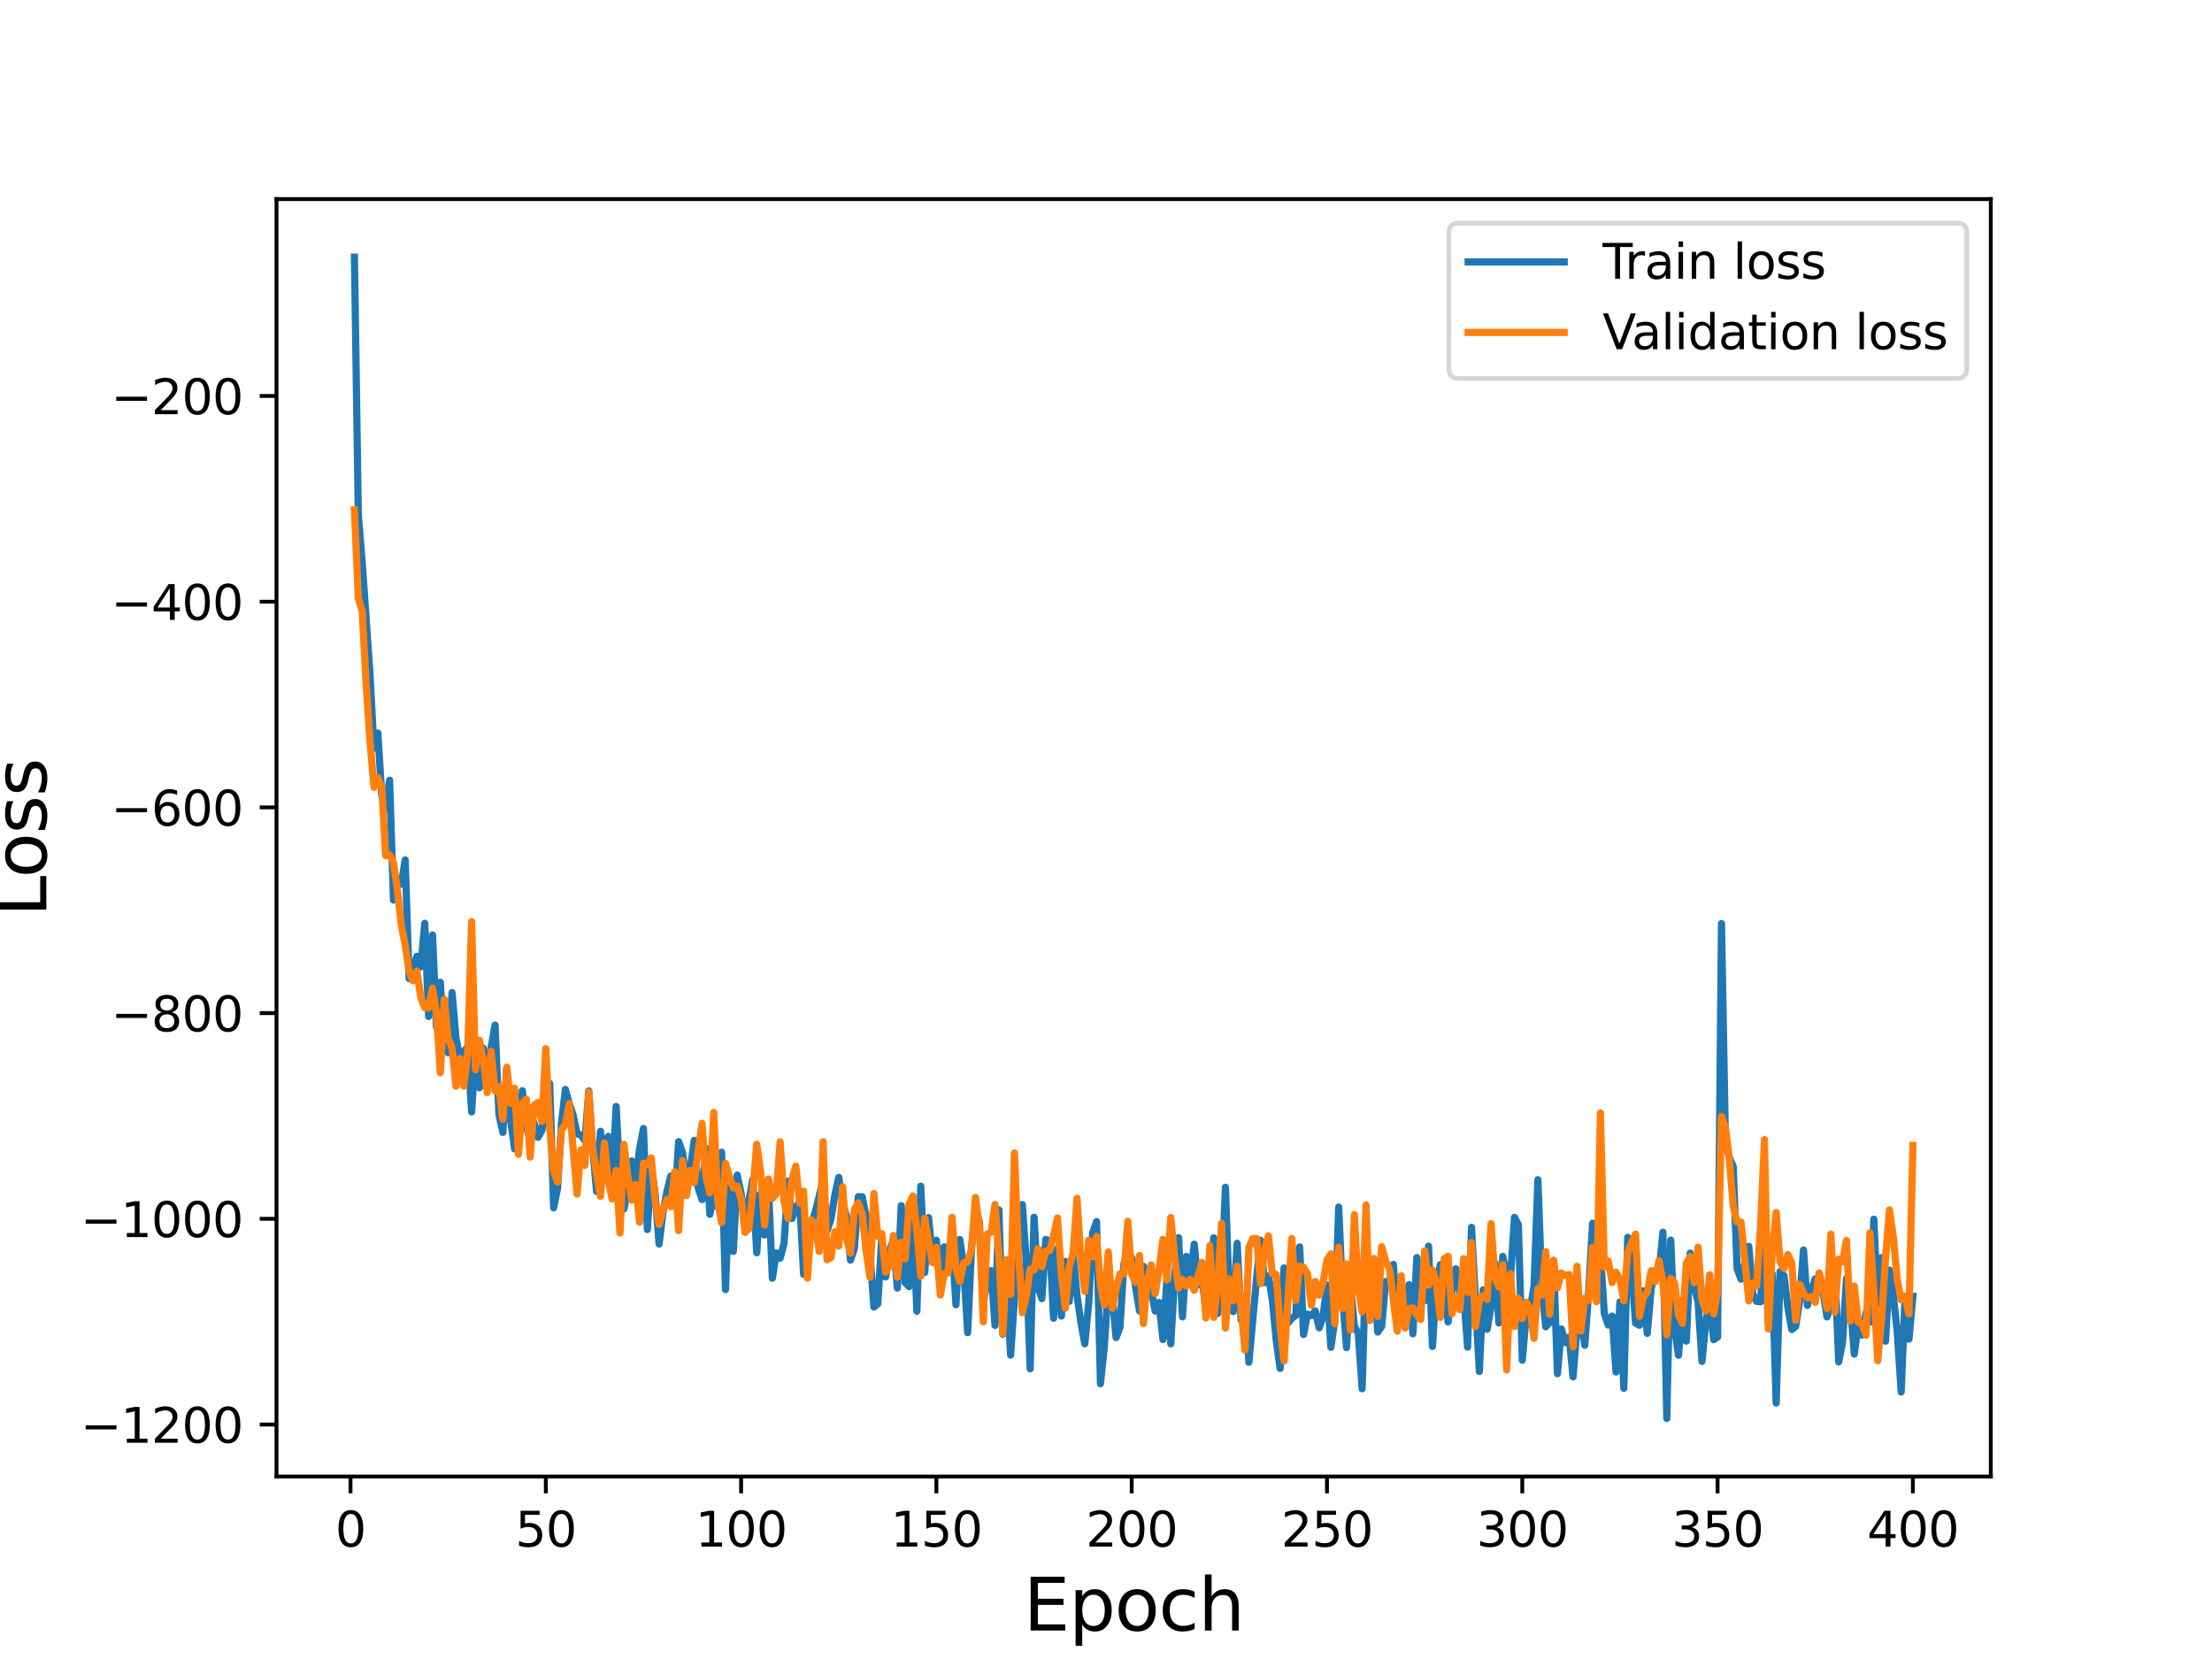 <?xml version="1.0" encoding="utf-8" standalone="no"?>
<!DOCTYPE svg PUBLIC "-//W3C//DTD SVG 1.1//EN"
  "http://www.w3.org/Graphics/SVG/1.1/DTD/svg11.dtd">
<svg height="345.6pt" version="1.1" viewBox="0 0 460.8 345.6" width="460.8pt" xmlns="http://www.w3.org/2000/svg" xmlns:xlink="http://www.w3.org/1999/xlink">
 <defs>
  <style type="text/css">*{stroke-linecap:butt;stroke-linejoin:round;}</style>
 </defs>
 <g id="figure_1">
  <g id="patch_1">
   <path d="M 0 345.6 
L 460.8 345.6 
L 460.8 0 
L 0 0 
z
" style="fill:#ffffff;"/>
  </g>
  <g id="axes_1">
   <g id="patch_2">
    <path d="M 57.6 307.584 
L 414.72 307.584 
L 414.72 41.472 
L 57.6 41.472 
z
" style="fill:#ffffff;"/>
   </g>
   <g id="matplotlib.axis_1">
    <g id="xtick_1">
     <g id="line2d_1">
      <defs>
       <path d="M 0 0 
L 0 3.5 
" id="mb66b0cea34" style="stroke:#000000;stroke-width:0.8;"/>
      </defs>
      <g>
       <use style="stroke:#000000;stroke-width:0.8;" x="73.019" xlink:href="#mb66b0cea34" y="307.584"/>
      </g>
     </g>
     <g id="text_1">
      <!-- 0 -->
      <g transform="translate(69.838 322.182)scale(0.1 -0.1)">
       <defs>
        <path d="M 2034 4250 
Q 1547 4250 1301 3770 
Q 1056 3291 1056 2328 
Q 1056 1369 1301 889 
Q 1547 409 2034 409 
Q 2525 409 2770 889 
Q 3016 1369 3016 2328 
Q 3016 3291 2770 3770 
Q 2525 4250 2034 4250 
z
M 2034 4750 
Q 2819 4750 3233 4129 
Q 3647 3509 3647 2328 
Q 3647 1150 3233 529 
Q 2819 -91 2034 -91 
Q 1250 -91 836 529 
Q 422 1150 422 2328 
Q 422 3509 836 4129 
Q 1250 4750 2034 4750 
z
" id="DejaVuSans-30" transform="scale(0.016)"/>
       </defs>
       <use xlink:href="#DejaVuSans-30"/>
      </g>
     </g>
    </g>
    <g id="xtick_2">
     <g id="line2d_2">
      <g>
       <use style="stroke:#000000;stroke-width:0.8;" x="113.703" xlink:href="#mb66b0cea34" y="307.584"/>
      </g>
     </g>
     <g id="text_2">
      <!-- 50 -->
      <g transform="translate(107.34 322.182)scale(0.1 -0.1)">
       <defs>
        <path d="M 691 4666 
L 3169 4666 
L 3169 4134 
L 1269 4134 
L 1269 2991 
Q 1406 3038 1543 3061 
Q 1681 3084 1819 3084 
Q 2600 3084 3056 2656 
Q 3513 2228 3513 1497 
Q 3513 744 3044 326 
Q 2575 -91 1722 -91 
Q 1428 -91 1123 -41 
Q 819 9 494 109 
L 494 744 
Q 775 591 1075 516 
Q 1375 441 1709 441 
Q 2250 441 2565 725 
Q 2881 1009 2881 1497 
Q 2881 1984 2565 2268 
Q 2250 2553 1709 2553 
Q 1456 2553 1204 2497 
Q 953 2441 691 2322 
L 691 4666 
z
" id="DejaVuSans-35" transform="scale(0.016)"/>
       </defs>
       <use xlink:href="#DejaVuSans-35"/>
       <use x="63.623" xlink:href="#DejaVuSans-30"/>
      </g>
     </g>
    </g>
    <g id="xtick_3">
     <g id="line2d_3">
      <g>
       <use style="stroke:#000000;stroke-width:0.8;" x="154.386" xlink:href="#mb66b0cea34" y="307.584"/>
      </g>
     </g>
     <g id="text_3">
      <!-- 100 -->
      <g transform="translate(144.842 322.182)scale(0.1 -0.1)">
       <defs>
        <path d="M 794 531 
L 1825 531 
L 1825 4091 
L 703 3866 
L 703 4441 
L 1819 4666 
L 2450 4666 
L 2450 531 
L 3481 531 
L 3481 0 
L 794 0 
L 794 531 
z
" id="DejaVuSans-31" transform="scale(0.016)"/>
       </defs>
       <use xlink:href="#DejaVuSans-31"/>
       <use x="63.623" xlink:href="#DejaVuSans-30"/>
       <use x="127.246" xlink:href="#DejaVuSans-30"/>
      </g>
     </g>
    </g>
    <g id="xtick_4">
     <g id="line2d_4">
      <g>
       <use style="stroke:#000000;stroke-width:0.8;" x="195.07" xlink:href="#mb66b0cea34" y="307.584"/>
      </g>
     </g>
     <g id="text_4">
      <!-- 150 -->
      <g transform="translate(185.526 322.182)scale(0.1 -0.1)">
       <use xlink:href="#DejaVuSans-31"/>
       <use x="63.623" xlink:href="#DejaVuSans-35"/>
       <use x="127.246" xlink:href="#DejaVuSans-30"/>
      </g>
     </g>
    </g>
    <g id="xtick_5">
     <g id="line2d_5">
      <g>
       <use style="stroke:#000000;stroke-width:0.8;" x="235.753" xlink:href="#mb66b0cea34" y="307.584"/>
      </g>
     </g>
     <g id="text_5">
      <!-- 200 -->
      <g transform="translate(226.209 322.182)scale(0.1 -0.1)">
       <defs>
        <path d="M 1228 531 
L 3431 531 
L 3431 0 
L 469 0 
L 469 531 
Q 828 903 1448 1529 
Q 2069 2156 2228 2338 
Q 2531 2678 2651 2914 
Q 2772 3150 2772 3378 
Q 2772 3750 2511 3984 
Q 2250 4219 1831 4219 
Q 1534 4219 1204 4116 
Q 875 4013 500 3803 
L 500 4441 
Q 881 4594 1212 4672 
Q 1544 4750 1819 4750 
Q 2544 4750 2975 4387 
Q 3406 4025 3406 3419 
Q 3406 3131 3298 2873 
Q 3191 2616 2906 2266 
Q 2828 2175 2409 1742 
Q 1991 1309 1228 531 
z
" id="DejaVuSans-32" transform="scale(0.016)"/>
       </defs>
       <use xlink:href="#DejaVuSans-32"/>
       <use x="63.623" xlink:href="#DejaVuSans-30"/>
       <use x="127.246" xlink:href="#DejaVuSans-30"/>
      </g>
     </g>
    </g>
    <g id="xtick_6">
     <g id="line2d_6">
      <g>
       <use style="stroke:#000000;stroke-width:0.8;" x="276.437" xlink:href="#mb66b0cea34" y="307.584"/>
      </g>
     </g>
     <g id="text_6">
      <!-- 250 -->
      <g transform="translate(266.893 322.182)scale(0.1 -0.1)">
       <use xlink:href="#DejaVuSans-32"/>
       <use x="63.623" xlink:href="#DejaVuSans-35"/>
       <use x="127.246" xlink:href="#DejaVuSans-30"/>
      </g>
     </g>
    </g>
    <g id="xtick_7">
     <g id="line2d_7">
      <g>
       <use style="stroke:#000000;stroke-width:0.8;" x="317.12" xlink:href="#mb66b0cea34" y="307.584"/>
      </g>
     </g>
     <g id="text_7">
      <!-- 300 -->
      <g transform="translate(307.576 322.182)scale(0.1 -0.1)">
       <defs>
        <path d="M 2597 2516 
Q 3050 2419 3304 2112 
Q 3559 1806 3559 1356 
Q 3559 666 3084 287 
Q 2609 -91 1734 -91 
Q 1441 -91 1130 -33 
Q 819 25 488 141 
L 488 750 
Q 750 597 1062 519 
Q 1375 441 1716 441 
Q 2309 441 2620 675 
Q 2931 909 2931 1356 
Q 2931 1769 2642 2001 
Q 2353 2234 1838 2234 
L 1294 2234 
L 1294 2753 
L 1863 2753 
Q 2328 2753 2575 2939 
Q 2822 3125 2822 3475 
Q 2822 3834 2567 4026 
Q 2313 4219 1838 4219 
Q 1578 4219 1281 4162 
Q 984 4106 628 3988 
L 628 4550 
Q 988 4650 1302 4700 
Q 1616 4750 1894 4750 
Q 2613 4750 3031 4423 
Q 3450 4097 3450 3541 
Q 3450 3153 3228 2886 
Q 3006 2619 2597 2516 
z
" id="DejaVuSans-33" transform="scale(0.016)"/>
       </defs>
       <use xlink:href="#DejaVuSans-33"/>
       <use x="63.623" xlink:href="#DejaVuSans-30"/>
       <use x="127.246" xlink:href="#DejaVuSans-30"/>
      </g>
     </g>
    </g>
    <g id="xtick_8">
     <g id="line2d_8">
      <g>
       <use style="stroke:#000000;stroke-width:0.8;" x="357.804" xlink:href="#mb66b0cea34" y="307.584"/>
      </g>
     </g>
     <g id="text_8">
      <!-- 350 -->
      <g transform="translate(348.26 322.182)scale(0.1 -0.1)">
       <use xlink:href="#DejaVuSans-33"/>
       <use x="63.623" xlink:href="#DejaVuSans-35"/>
       <use x="127.246" xlink:href="#DejaVuSans-30"/>
      </g>
     </g>
    </g>
    <g id="xtick_9">
     <g id="line2d_9">
      <g>
       <use style="stroke:#000000;stroke-width:0.8;" x="398.487" xlink:href="#mb66b0cea34" y="307.584"/>
      </g>
     </g>
     <g id="text_9">
      <!-- 400 -->
      <g transform="translate(388.944 322.182)scale(0.1 -0.1)">
       <defs>
        <path d="M 2419 4116 
L 825 1625 
L 2419 1625 
L 2419 4116 
z
M 2253 4666 
L 3047 4666 
L 3047 1625 
L 3713 1625 
L 3713 1100 
L 3047 1100 
L 3047 0 
L 2419 0 
L 2419 1100 
L 313 1100 
L 313 1709 
L 2253 4666 
z
" id="DejaVuSans-34" transform="scale(0.016)"/>
       </defs>
       <use xlink:href="#DejaVuSans-34"/>
       <use x="63.623" xlink:href="#DejaVuSans-30"/>
       <use x="127.246" xlink:href="#DejaVuSans-30"/>
      </g>
     </g>
    </g>
    <g id="text_10">
     <!-- Epoch -->
     <g transform="translate(213.194 339.66)scale(0.15 -0.15)">
      <defs>
       <path d="M 628 4666 
L 3578 4666 
L 3578 4134 
L 1259 4134 
L 1259 2753 
L 3481 2753 
L 3481 2222 
L 1259 2222 
L 1259 531 
L 3634 531 
L 3634 0 
L 628 0 
L 628 4666 
z
" id="DejaVuSans-45" transform="scale(0.016)"/>
       <path d="M 1159 525 
L 1159 -1331 
L 581 -1331 
L 581 3500 
L 1159 3500 
L 1159 2969 
Q 1341 3281 1617 3432 
Q 1894 3584 2278 3584 
Q 2916 3584 3314 3078 
Q 3713 2572 3713 1747 
Q 3713 922 3314 415 
Q 2916 -91 2278 -91 
Q 1894 -91 1617 61 
Q 1341 213 1159 525 
z
M 3116 1747 
Q 3116 2381 2855 2742 
Q 2594 3103 2138 3103 
Q 1681 3103 1420 2742 
Q 1159 2381 1159 1747 
Q 1159 1113 1420 752 
Q 1681 391 2138 391 
Q 2594 391 2855 752 
Q 3116 1113 3116 1747 
z
" id="DejaVuSans-70" transform="scale(0.016)"/>
       <path d="M 1959 3097 
Q 1497 3097 1228 2736 
Q 959 2375 959 1747 
Q 959 1119 1226 758 
Q 1494 397 1959 397 
Q 2419 397 2687 759 
Q 2956 1122 2956 1747 
Q 2956 2369 2687 2733 
Q 2419 3097 1959 3097 
z
M 1959 3584 
Q 2709 3584 3137 3096 
Q 3566 2609 3566 1747 
Q 3566 888 3137 398 
Q 2709 -91 1959 -91 
Q 1206 -91 779 398 
Q 353 888 353 1747 
Q 353 2609 779 3096 
Q 1206 3584 1959 3584 
z
" id="DejaVuSans-6f" transform="scale(0.016)"/>
       <path d="M 3122 3366 
L 3122 2828 
Q 2878 2963 2633 3030 
Q 2388 3097 2138 3097 
Q 1578 3097 1268 2742 
Q 959 2388 959 1747 
Q 959 1106 1268 751 
Q 1578 397 2138 397 
Q 2388 397 2633 464 
Q 2878 531 3122 666 
L 3122 134 
Q 2881 22 2623 -34 
Q 2366 -91 2075 -91 
Q 1284 -91 818 406 
Q 353 903 353 1747 
Q 353 2603 823 3093 
Q 1294 3584 2113 3584 
Q 2378 3584 2631 3529 
Q 2884 3475 3122 3366 
z
" id="DejaVuSans-63" transform="scale(0.016)"/>
       <path d="M 3513 2113 
L 3513 0 
L 2938 0 
L 2938 2094 
Q 2938 2591 2744 2837 
Q 2550 3084 2163 3084 
Q 1697 3084 1428 2787 
Q 1159 2491 1159 1978 
L 1159 0 
L 581 0 
L 581 4863 
L 1159 4863 
L 1159 2956 
Q 1366 3272 1645 3428 
Q 1925 3584 2291 3584 
Q 2894 3584 3203 3211 
Q 3513 2838 3513 2113 
z
" id="DejaVuSans-68" transform="scale(0.016)"/>
      </defs>
      <use xlink:href="#DejaVuSans-45"/>
      <use x="63.184" xlink:href="#DejaVuSans-70"/>
      <use x="126.66" xlink:href="#DejaVuSans-6f"/>
      <use x="187.842" xlink:href="#DejaVuSans-63"/>
      <use x="242.822" xlink:href="#DejaVuSans-68"/>
     </g>
    </g>
   </g>
   <g id="matplotlib.axis_2">
    <g id="ytick_1">
     <g id="line2d_10">
      <defs>
       <path d="M 0 0 
L -3.5 0 
" id="me202649d96" style="stroke:#000000;stroke-width:0.8;"/>
      </defs>
      <g>
       <use style="stroke:#000000;stroke-width:0.8;" x="57.6" xlink:href="#me202649d96" y="296.756"/>
      </g>
     </g>
     <g id="text_11">
      <!-- −1200 -->
      <g transform="translate(16.77 300.555)scale(0.1 -0.1)">
       <defs>
        <path d="M 678 2272 
L 4684 2272 
L 4684 1741 
L 678 1741 
L 678 2272 
z
" id="DejaVuSans-2212" transform="scale(0.016)"/>
       </defs>
       <use xlink:href="#DejaVuSans-2212"/>
       <use x="83.789" xlink:href="#DejaVuSans-31"/>
       <use x="147.412" xlink:href="#DejaVuSans-32"/>
       <use x="211.035" xlink:href="#DejaVuSans-30"/>
       <use x="274.658" xlink:href="#DejaVuSans-30"/>
      </g>
     </g>
    </g>
    <g id="ytick_2">
     <g id="line2d_11">
      <g>
       <use style="stroke:#000000;stroke-width:0.8;" x="57.6" xlink:href="#me202649d96" y="253.901"/>
      </g>
     </g>
     <g id="text_12">
      <!-- −1000 -->
      <g transform="translate(16.77 257.701)scale(0.1 -0.1)">
       <use xlink:href="#DejaVuSans-2212"/>
       <use x="83.789" xlink:href="#DejaVuSans-31"/>
       <use x="147.412" xlink:href="#DejaVuSans-30"/>
       <use x="211.035" xlink:href="#DejaVuSans-30"/>
       <use x="274.658" xlink:href="#DejaVuSans-30"/>
      </g>
     </g>
    </g>
    <g id="ytick_3">
     <g id="line2d_12">
      <g>
       <use style="stroke:#000000;stroke-width:0.8;" x="57.6" xlink:href="#me202649d96" y="211.047"/>
      </g>
     </g>
     <g id="text_13">
      <!-- −800 -->
      <g transform="translate(23.133 214.846)scale(0.1 -0.1)">
       <defs>
        <path d="M 2034 2216 
Q 1584 2216 1326 1975 
Q 1069 1734 1069 1313 
Q 1069 891 1326 650 
Q 1584 409 2034 409 
Q 2484 409 2743 651 
Q 3003 894 3003 1313 
Q 3003 1734 2745 1975 
Q 2488 2216 2034 2216 
z
M 1403 2484 
Q 997 2584 770 2862 
Q 544 3141 544 3541 
Q 544 4100 942 4425 
Q 1341 4750 2034 4750 
Q 2731 4750 3128 4425 
Q 3525 4100 3525 3541 
Q 3525 3141 3298 2862 
Q 3072 2584 2669 2484 
Q 3125 2378 3379 2068 
Q 3634 1759 3634 1313 
Q 3634 634 3220 271 
Q 2806 -91 2034 -91 
Q 1263 -91 848 271 
Q 434 634 434 1313 
Q 434 1759 690 2068 
Q 947 2378 1403 2484 
z
M 1172 3481 
Q 1172 3119 1398 2916 
Q 1625 2713 2034 2713 
Q 2441 2713 2670 2916 
Q 2900 3119 2900 3481 
Q 2900 3844 2670 4047 
Q 2441 4250 2034 4250 
Q 1625 4250 1398 4047 
Q 1172 3844 1172 3481 
z
" id="DejaVuSans-38" transform="scale(0.016)"/>
       </defs>
       <use xlink:href="#DejaVuSans-2212"/>
       <use x="83.789" xlink:href="#DejaVuSans-38"/>
       <use x="147.412" xlink:href="#DejaVuSans-30"/>
       <use x="211.035" xlink:href="#DejaVuSans-30"/>
      </g>
     </g>
    </g>
    <g id="ytick_4">
     <g id="line2d_13">
      <g>
       <use style="stroke:#000000;stroke-width:0.8;" x="57.6" xlink:href="#me202649d96" y="168.193"/>
      </g>
     </g>
     <g id="text_14">
      <!-- −600 -->
      <g transform="translate(23.133 171.992)scale(0.1 -0.1)">
       <defs>
        <path d="M 2113 2584 
Q 1688 2584 1439 2293 
Q 1191 2003 1191 1497 
Q 1191 994 1439 701 
Q 1688 409 2113 409 
Q 2538 409 2786 701 
Q 3034 994 3034 1497 
Q 3034 2003 2786 2293 
Q 2538 2584 2113 2584 
z
M 3366 4563 
L 3366 3988 
Q 3128 4100 2886 4159 
Q 2644 4219 2406 4219 
Q 1781 4219 1451 3797 
Q 1122 3375 1075 2522 
Q 1259 2794 1537 2939 
Q 1816 3084 2150 3084 
Q 2853 3084 3261 2657 
Q 3669 2231 3669 1497 
Q 3669 778 3244 343 
Q 2819 -91 2113 -91 
Q 1303 -91 875 529 
Q 447 1150 447 2328 
Q 447 3434 972 4092 
Q 1497 4750 2381 4750 
Q 2619 4750 2861 4703 
Q 3103 4656 3366 4563 
z
" id="DejaVuSans-36" transform="scale(0.016)"/>
       </defs>
       <use xlink:href="#DejaVuSans-2212"/>
       <use x="83.789" xlink:href="#DejaVuSans-36"/>
       <use x="147.412" xlink:href="#DejaVuSans-30"/>
       <use x="211.035" xlink:href="#DejaVuSans-30"/>
      </g>
     </g>
    </g>
    <g id="ytick_5">
     <g id="line2d_14">
      <g>
       <use style="stroke:#000000;stroke-width:0.8;" x="57.6" xlink:href="#me202649d96" y="125.339"/>
      </g>
     </g>
     <g id="text_15">
      <!-- −400 -->
      <g transform="translate(23.133 129.138)scale(0.1 -0.1)">
       <use xlink:href="#DejaVuSans-2212"/>
       <use x="83.789" xlink:href="#DejaVuSans-34"/>
       <use x="147.412" xlink:href="#DejaVuSans-30"/>
       <use x="211.035" xlink:href="#DejaVuSans-30"/>
      </g>
     </g>
    </g>
    <g id="ytick_6">
     <g id="line2d_15">
      <g>
       <use style="stroke:#000000;stroke-width:0.8;" x="57.6" xlink:href="#me202649d96" y="82.484"/>
      </g>
     </g>
     <g id="text_16">
      <!-- −200 -->
      <g transform="translate(23.133 86.284)scale(0.1 -0.1)">
       <use xlink:href="#DejaVuSans-2212"/>
       <use x="83.789" xlink:href="#DejaVuSans-32"/>
       <use x="147.412" xlink:href="#DejaVuSans-30"/>
       <use x="211.035" xlink:href="#DejaVuSans-30"/>
      </g>
     </g>
    </g>
    <g id="text_17">
     <!-- Loss -->
     <g transform="translate(9.651 190.979)rotate(-90)scale(0.15 -0.15)">
      <defs>
       <path d="M 628 4666 
L 1259 4666 
L 1259 531 
L 3531 531 
L 3531 0 
L 628 0 
L 628 4666 
z
" id="DejaVuSans-4c" transform="scale(0.016)"/>
       <path d="M 2834 3397 
L 2834 2853 
Q 2591 2978 2328 3040 
Q 2066 3103 1784 3103 
Q 1356 3103 1142 2972 
Q 928 2841 928 2578 
Q 928 2378 1081 2264 
Q 1234 2150 1697 2047 
L 1894 2003 
Q 2506 1872 2764 1633 
Q 3022 1394 3022 966 
Q 3022 478 2636 193 
Q 2250 -91 1575 -91 
Q 1294 -91 989 -36 
Q 684 19 347 128 
L 347 722 
Q 666 556 975 473 
Q 1284 391 1588 391 
Q 1994 391 2212 530 
Q 2431 669 2431 922 
Q 2431 1156 2273 1281 
Q 2116 1406 1581 1522 
L 1381 1569 
Q 847 1681 609 1914 
Q 372 2147 372 2553 
Q 372 3047 722 3315 
Q 1072 3584 1716 3584 
Q 2034 3584 2315 3537 
Q 2597 3491 2834 3397 
z
" id="DejaVuSans-73" transform="scale(0.016)"/>
      </defs>
      <use xlink:href="#DejaVuSans-4c"/>
      <use x="53.963" xlink:href="#DejaVuSans-6f"/>
      <use x="115.145" xlink:href="#DejaVuSans-73"/>
      <use x="167.244" xlink:href="#DejaVuSans-73"/>
     </g>
    </g>
   </g>
   <g id="line2d_16">
    <path clip-path="url(#pe31a6ed0b0)" d="M 73.833 53.568 
L 74.646 107.336 
L 75.46 117.272 
L 77.087 140.628 
L 77.901 155.866 
L 78.715 152.704 
L 79.528 165.77 
L 80.342 168.415 
L 81.156 162.535 
L 81.969 187.505 
L 82.783 183.198 
L 83.597 184.208 
L 84.41 179.149 
L 85.224 203.848 
L 86.851 199.209 
L 87.665 201.405 
L 88.479 192.344 
L 89.292 211.752 
L 90.106 194.773 
L 90.92 213.892 
L 91.733 204.635 
L 92.547 217.897 
L 93.361 219.313 
L 94.174 206.758 
L 94.988 216.312 
L 95.802 220.115 
L 96.616 219.17 
L 97.429 218.041 
L 98.243 231.638 
L 99.057 218.548 
L 99.87 226.596 
L 100.684 218.351 
L 101.498 225.686 
L 102.311 218.221 
L 103.125 213.551 
L 103.939 232.163 
L 104.752 235.908 
L 105.566 222.79 
L 106.38 233.351 
L 107.193 239.326 
L 108.007 237.842 
L 108.821 227.2 
L 109.634 234.6 
L 110.448 237.538 
L 111.262 233.948 
L 112.075 236.924 
L 112.889 235.466 
L 113.703 228.71 
L 114.516 225.723 
L 115.33 251.61 
L 116.144 247.572 
L 116.957 234.087 
L 117.771 226.945 
L 118.585 229.891 
L 119.398 232.309 
L 120.212 236.211 
L 121.026 236.422 
L 121.839 237.629 
L 122.653 227.27 
L 123.467 239.219 
L 124.28 248.215 
L 125.094 235.665 
L 125.908 243.19 
L 126.721 236.726 
L 127.535 246.722 
L 128.349 230.489 
L 129.162 245.149 
L 129.976 251.836 
L 130.79 247.762 
L 131.603 241.851 
L 132.417 245.767 
L 133.231 239.366 
L 134.044 235.086 
L 134.858 256.14 
L 135.672 243.133 
L 136.485 248.716 
L 137.299 259.148 
L 138.113 252.584 
L 138.926 248.207 
L 139.74 244.972 
L 140.554 251.093 
L 141.367 237.827 
L 142.181 240.102 
L 142.995 245.962 
L 143.808 243.406 
L 144.622 237.561 
L 145.436 247.471 
L 146.249 249.893 
L 147.063 239.156 
L 147.877 252.963 
L 148.69 248.921 
L 149.504 251.387 
L 150.318 240.034 
L 151.131 268.64 
L 151.945 247.3 
L 152.759 260.693 
L 153.572 244.793 
L 154.386 248.581 
L 155.2 255.516 
L 156.013 250.105 
L 156.827 245.7 
L 157.641 260.975 
L 158.454 248.753 
L 159.268 257.266 
L 160.082 247.275 
L 160.895 266.282 
L 161.709 261.023 
L 162.523 262.1 
L 163.336 259.024 
L 164.15 246.067 
L 164.964 253.841 
L 165.777 251.665 
L 166.591 250.265 
L 167.405 265.475 
L 168.219 256.012 
L 169.032 254.851 
L 169.846 252.476 
L 171.473 245.856 
L 172.287 256.42 
L 173.101 253.969 
L 173.914 248.945 
L 174.728 245.283 
L 175.542 250.584 
L 176.355 253.466 
L 177.169 262.502 
L 177.983 260.093 
L 178.796 249.293 
L 179.61 249.304 
L 180.424 253.273 
L 181.237 261.327 
L 182.051 272.279 
L 182.865 271.603 
L 183.678 258.145 
L 184.492 266.009 
L 185.306 260.567 
L 186.119 258.228 
L 186.933 268.323 
L 187.747 251.146 
L 188.56 267.182 
L 189.374 268.026 
L 190.188 253.233 
L 191.001 273.156 
L 191.815 247.092 
L 192.629 265.1 
L 193.442 253.649 
L 194.256 262.119 
L 195.07 258.369 
L 195.883 268.187 
L 196.697 259.737 
L 197.511 261.332 
L 198.324 258.764 
L 199.138 271.789 
L 199.952 258.213 
L 200.765 264.035 
L 201.579 277.615 
L 202.393 259.806 
L 203.206 252.048 
L 204.02 254.534 
L 204.834 270.744 
L 205.647 267.412 
L 206.461 264.7 
L 207.275 276.104 
L 208.088 252.029 
L 208.902 277.94 
L 209.716 267.527 
L 210.529 282.295 
L 212.157 258.351 
L 212.97 250.924 
L 213.784 262.717 
L 214.598 285.149 
L 215.411 253.585 
L 216.225 268.063 
L 217.039 270.531 
L 217.852 258.181 
L 218.666 258.556 
L 219.48 274.615 
L 220.293 260.105 
L 221.107 274.155 
L 221.921 262.784 
L 222.734 271.121 
L 223.548 261.341 
L 224.362 269.846 
L 225.175 275.537 
L 225.989 279.935 
L 226.803 271.331 
L 227.616 256.886 
L 228.43 254.481 
L 229.244 288.247 
L 230.057 280.429 
L 230.871 267.921 
L 231.685 269.65 
L 232.498 278.647 
L 233.312 276.527 
L 234.126 263.333 
L 234.939 260.592 
L 235.753 262.105 
L 236.567 268.132 
L 237.381 273.084 
L 238.194 263.787 
L 239.008 265.336 
L 239.822 268.673 
L 240.635 273.133 
L 241.449 271.332 
L 242.263 279.055 
L 243.076 266.631 
L 243.89 279.949 
L 244.704 265.9 
L 245.517 257.826 
L 246.331 274.332 
L 247.145 261.739 
L 247.958 266.947 
L 248.772 259.193 
L 249.586 267.643 
L 250.399 266.23 
L 251.213 273.021 
L 252.027 270.774 
L 252.84 257.861 
L 253.654 273.629 
L 254.468 266.569 
L 255.281 247.332 
L 256.095 270.993 
L 256.909 273.228 
L 257.722 259.002 
L 258.536 275.011 
L 259.35 269.964 
L 260.163 283.786 
L 261.791 266.07 
L 262.604 258.39 
L 263.418 267.203 
L 264.232 265.791 
L 265.045 270.737 
L 265.859 279.223 
L 266.673 285.082 
L 267.486 264.126 
L 268.3 275.587 
L 269.114 274.64 
L 269.927 274.016 
L 270.741 259.757 
L 271.555 278.007 
L 272.368 273.76 
L 273.182 274.07 
L 273.996 273.086 
L 274.809 276.615 
L 275.623 274.186 
L 276.437 267.678 
L 277.25 280.673 
L 278.064 275.026 
L 278.878 251.459 
L 279.691 270.167 
L 280.505 280.731 
L 281.319 267.14 
L 282.132 276.301 
L 282.946 277.731 
L 283.76 289.302 
L 284.573 260.41 
L 285.387 269.985 
L 286.201 265.631 
L 287.014 277.499 
L 287.828 276.293 
L 288.642 266.966 
L 289.455 266.96 
L 290.269 263.399 
L 291.083 275.587 
L 291.896 273.524 
L 292.71 273.431 
L 293.524 267.615 
L 294.337 277.846 
L 295.151 261.979 
L 295.965 267.911 
L 296.778 270.975 
L 297.592 259.597 
L 298.406 280.478 
L 299.219 267.806 
L 300.033 263.452 
L 300.847 268.694 
L 301.66 275.377 
L 302.474 268.872 
L 303.288 264.324 
L 304.101 269.143 
L 304.915 269.719 
L 305.729 280.634 
L 306.543 255.686 
L 308.17 285.718 
L 308.984 268.681 
L 309.797 276.916 
L 310.611 272.164 
L 311.425 263.108 
L 312.238 275.592 
L 313.052 261.719 
L 313.866 265.651 
L 314.679 265.924 
L 315.493 253.597 
L 316.307 255.143 
L 317.12 283.354 
L 317.934 274.078 
L 318.748 272.69 
L 319.561 268.021 
L 320.375 245.754 
L 321.189 268.261 
L 322.002 276.386 
L 322.816 275.484 
L 323.63 262.643 
L 324.443 286.165 
L 325.257 276.853 
L 326.071 279.704 
L 326.884 278.553 
L 327.698 286.82 
L 328.512 276.617 
L 329.325 274.789 
L 330.139 280.242 
L 330.953 269 
L 331.766 254.814 
L 332.58 265.052 
L 333.394 261.279 
L 334.207 273.593 
L 335.021 276.028 
L 335.835 274.157 
L 336.648 285.816 
L 337.462 271.242 
L 338.276 289.207 
L 339.089 257.765 
L 339.903 264.644 
L 340.717 275.636 
L 341.53 276.082 
L 342.344 268.9 
L 343.158 277.766 
L 343.971 268.406 
L 344.785 264.738 
L 345.599 265.014 
L 346.412 256.696 
L 347.226 295.488 
L 348.04 258.343 
L 348.853 276.794 
L 349.667 282.319 
L 350.481 270.931 
L 351.294 279.379 
L 352.108 261.052 
L 352.922 267.873 
L 353.735 271.213 
L 354.549 283.588 
L 355.363 275.34 
L 356.176 270.616 
L 356.99 279.084 
L 357.804 278.521 
L 358.617 192.395 
L 359.431 237.386 
L 360.245 241.147 
L 361.058 242.974 
L 361.872 264.28 
L 362.686 266.474 
L 364.313 259.643 
L 365.127 269.572 
L 365.94 271.109 
L 366.754 271.193 
L 367.568 257.45 
L 368.381 275.61 
L 369.195 265.373 
L 370.009 292.267 
L 370.822 264.889 
L 371.636 265.735 
L 372.45 272.37 
L 373.263 276.947 
L 374.077 276.314 
L 374.891 270.997 
L 375.704 260.383 
L 376.518 271.949 
L 377.332 268.883 
L 378.146 266.408 
L 378.959 268.289 
L 379.773 269.069 
L 380.587 274.332 
L 381.4 272.12 
L 382.214 263.716 
L 383.028 283.699 
L 383.841 279.57 
L 384.655 266.339 
L 385.469 271.483 
L 386.282 282.082 
L 387.096 275.843 
L 387.91 278.133 
L 388.723 273.455 
L 389.537 275.429 
L 390.351 253.972 
L 391.164 271.714 
L 391.978 261.988 
L 392.792 279.393 
L 393.605 264.574 
L 394.419 269.938 
L 395.233 277.504 
L 396.046 289.976 
L 396.86 270.328 
L 397.674 278.952 
L 398.487 270.021 
L 398.487 270.021 
" style="fill:none;stroke:#1f77b4;stroke-linecap:square;stroke-width:1.5;"/>
   </g>
   <g id="line2d_17">
    <path clip-path="url(#pe31a6ed0b0)" d="M 73.833 106.224 
L 74.646 124.62 
L 75.46 127.322 
L 76.274 142.635 
L 77.087 154.532 
L 77.901 164.024 
L 78.715 162.013 
L 79.528 164.142 
L 80.342 178.229 
L 81.156 178.116 
L 81.969 179.699 
L 82.783 185.382 
L 83.597 192.727 
L 84.41 196.895 
L 85.224 202.31 
L 86.038 204.31 
L 86.851 202.333 
L 87.665 207.776 
L 88.479 209.932 
L 89.292 209.977 
L 90.106 205.845 
L 90.92 211.139 
L 91.733 223.46 
L 92.547 208.168 
L 93.361 216.293 
L 94.174 218.299 
L 94.988 226.291 
L 95.802 220.506 
L 96.616 226.253 
L 97.429 219.421 
L 98.243 191.987 
L 99.057 222.83 
L 99.87 216.699 
L 100.684 221.013 
L 101.498 227.601 
L 102.311 219.001 
L 103.125 227.255 
L 103.939 226.403 
L 104.752 233.168 
L 105.566 222.304 
L 106.38 229.809 
L 107.193 226.673 
L 108.007 240.46 
L 108.821 229.83 
L 109.634 228.96 
L 110.448 241.037 
L 111.262 230.266 
L 112.075 229.666 
L 112.889 233.632 
L 113.703 218.449 
L 114.516 235.202 
L 115.33 244.019 
L 116.144 246.223 
L 116.957 235.35 
L 117.771 234.276 
L 118.585 229.917 
L 120.212 248.743 
L 121.026 239.543 
L 121.839 242.775 
L 122.653 227.513 
L 123.467 239.233 
L 124.28 244.787 
L 125.094 249.2 
L 125.908 238.103 
L 126.721 246.065 
L 127.535 249.768 
L 128.349 243.832 
L 129.162 256.838 
L 129.976 238.391 
L 130.79 245.031 
L 131.603 250.013 
L 132.417 246.751 
L 133.231 254.594 
L 134.044 242.329 
L 134.858 242.659 
L 135.672 241.208 
L 136.485 250.259 
L 137.299 255.063 
L 138.113 252.144 
L 138.926 249.897 
L 139.74 251.369 
L 140.554 244.104 
L 141.367 256.361 
L 142.181 241.771 
L 142.995 249.057 
L 143.808 243.842 
L 144.622 246.372 
L 145.436 239.708 
L 146.249 233.993 
L 147.063 245.135 
L 147.877 248.522 
L 148.69 231.741 
L 149.504 250.135 
L 150.318 254.727 
L 151.131 242.346 
L 151.945 245.133 
L 152.759 247.461 
L 153.572 247.122 
L 154.386 249.696 
L 155.2 256.73 
L 156.013 255.956 
L 156.827 248.179 
L 157.641 238.382 
L 158.454 244.163 
L 159.268 255.24 
L 160.082 245.61 
L 160.895 249.659 
L 161.709 248.691 
L 162.523 237.849 
L 163.336 250.361 
L 164.15 253.811 
L 164.964 245.835 
L 165.777 242.916 
L 166.591 250.649 
L 167.405 248.131 
L 168.219 266.258 
L 169.032 254.125 
L 169.846 255.377 
L 170.66 260.682 
L 171.473 237.84 
L 172.287 262.427 
L 173.101 261.989 
L 173.914 256.595 
L 174.728 259.591 
L 175.542 247.232 
L 176.355 257.987 
L 177.169 261.016 
L 177.983 252.001 
L 178.796 250.587 
L 179.61 252.841 
L 180.424 260.584 
L 181.237 266.083 
L 182.051 248.652 
L 182.865 257.518 
L 183.678 256.984 
L 184.492 264.997 
L 185.306 263.698 
L 186.119 257.37 
L 186.933 266.084 
L 187.747 258.754 
L 188.56 262.237 
L 189.374 250.827 
L 190.188 249.126 
L 191.001 256.552 
L 191.815 265.856 
L 192.629 253.772 
L 194.256 263.028 
L 195.07 259.863 
L 195.883 269.788 
L 196.697 265.347 
L 197.511 265.168 
L 198.324 253.569 
L 199.138 264.25 
L 199.952 266.977 
L 200.765 263.034 
L 201.579 262.86 
L 202.393 260.223 
L 203.206 249.455 
L 204.02 255.591 
L 204.834 275.348 
L 205.647 257.073 
L 206.461 256.719 
L 207.275 250.916 
L 208.088 261.495 
L 208.902 277.766 
L 209.716 262.415 
L 210.529 269.671 
L 211.343 240.182 
L 212.157 260.92 
L 212.97 273.459 
L 213.784 270.166 
L 214.598 264.38 
L 215.411 264.601 
L 216.225 260.114 
L 217.039 263.862 
L 217.852 260.629 
L 218.666 260.505 
L 219.48 257.43 
L 220.293 253.725 
L 221.107 265.551 
L 221.921 272.52 
L 222.734 263.917 
L 223.548 261.123 
L 224.362 249.622 
L 225.175 262.423 
L 225.989 269.025 
L 226.803 258.345 
L 227.616 261.799 
L 228.43 257.557 
L 229.244 267.552 
L 230.057 271.856 
L 230.871 260.8 
L 231.685 272.537 
L 232.498 268.528 
L 233.312 265.359 
L 234.126 265.408 
L 234.939 254.424 
L 235.753 265.472 
L 236.567 267.141 
L 237.381 261.523 
L 238.194 275.726 
L 239.008 266.531 
L 239.822 263.505 
L 240.635 269.474 
L 241.449 264.601 
L 242.263 258.18 
L 243.076 266.654 
L 243.89 253.624 
L 244.704 261.893 
L 245.517 268.341 
L 246.331 266.538 
L 247.145 267.927 
L 247.958 266.51 
L 248.772 268.78 
L 250.399 262.982 
L 251.213 274.548 
L 252.027 259.503 
L 252.84 274.443 
L 253.654 267.906 
L 254.468 254.843 
L 255.281 276.644 
L 256.095 266.453 
L 256.909 270.993 
L 257.722 263.765 
L 259.35 281.24 
L 260.163 259.886 
L 260.977 258.019 
L 261.791 258.031 
L 262.604 267.409 
L 263.418 260.359 
L 264.232 257.469 
L 265.045 265.337 
L 265.859 265.487 
L 266.673 276.278 
L 267.486 283.519 
L 269.114 258.001 
L 269.927 270.894 
L 270.741 263.696 
L 271.555 264.017 
L 272.368 265.309 
L 273.182 271.919 
L 273.996 266.946 
L 274.809 269.796 
L 275.623 267.137 
L 276.437 262.502 
L 277.25 261.212 
L 278.064 275.725 
L 278.878 259.815 
L 279.691 272.544 
L 280.505 263.309 
L 281.319 277.091 
L 282.132 253.047 
L 282.946 268.18 
L 283.76 273.291 
L 284.573 251.027 
L 285.387 275.099 
L 286.201 262.161 
L 287.014 274.232 
L 287.828 259.696 
L 288.642 262.674 
L 289.455 264.339 
L 291.083 277.293 
L 291.896 265.757 
L 292.71 276.636 
L 293.524 272.596 
L 294.337 272.445 
L 295.151 273.954 
L 295.965 274.868 
L 296.778 260.578 
L 297.592 267.715 
L 298.406 264.527 
L 299.219 267.332 
L 300.033 274.428 
L 300.847 262.218 
L 301.66 261.691 
L 302.474 273.667 
L 303.288 270.28 
L 304.101 272.824 
L 304.915 262.183 
L 305.729 269.221 
L 306.543 258.849 
L 307.356 276.352 
L 308.17 270.829 
L 308.984 269.893 
L 309.797 270.68 
L 310.611 254.909 
L 311.425 266.219 
L 312.238 268.118 
L 313.052 263.466 
L 313.866 285.378 
L 314.679 265.321 
L 315.493 276.337 
L 316.307 270.486 
L 317.12 274.705 
L 317.934 271.27 
L 318.748 272.654 
L 319.561 278.798 
L 320.375 268.448 
L 321.189 269.775 
L 322.002 260.742 
L 322.816 273.801 
L 323.63 262.529 
L 324.443 268.289 
L 325.257 265.189 
L 326.071 265.701 
L 326.884 265.51 
L 327.698 280.599 
L 328.512 263.798 
L 329.325 277.288 
L 330.139 270.457 
L 330.953 270.857 
L 331.766 259.825 
L 332.58 271.169 
L 333.394 231.843 
L 334.207 264.012 
L 335.021 262.68 
L 335.835 267.178 
L 336.648 265.03 
L 337.462 266.486 
L 338.276 271.011 
L 339.089 260.987 
L 339.903 258.847 
L 340.717 257.089 
L 341.53 274.232 
L 342.344 270.154 
L 343.158 269.228 
L 343.971 264.711 
L 344.785 266.997 
L 345.599 262.603 
L 346.412 266.86 
L 347.226 278.073 
L 348.04 266.308 
L 348.853 267.315 
L 349.667 273.91 
L 350.481 275.695 
L 351.294 263.178 
L 352.108 261.778 
L 352.922 267.185 
L 353.735 259.83 
L 354.549 270.729 
L 355.363 273.1 
L 356.176 265.556 
L 356.99 273.713 
L 357.804 269.091 
L 358.617 232.549 
L 359.431 234.814 
L 360.245 241.422 
L 361.058 251.281 
L 361.872 254.526 
L 362.686 254.594 
L 364.313 271.005 
L 365.127 267.273 
L 365.94 267.861 
L 366.754 255.626 
L 367.568 237.401 
L 368.381 276.866 
L 369.195 260.628 
L 370.009 252.582 
L 370.822 262.83 
L 371.636 264.24 
L 372.45 261.347 
L 373.263 263.132 
L 374.077 275.054 
L 374.891 267.542 
L 375.704 269.444 
L 376.518 270.349 
L 377.332 270.135 
L 378.146 271.289 
L 378.959 265.164 
L 379.773 268.08 
L 380.587 272.599 
L 381.4 257.102 
L 382.214 273.357 
L 383.028 262.304 
L 383.841 262.853 
L 384.655 258.39 
L 385.469 275.164 
L 386.282 267.916 
L 387.096 275.413 
L 387.91 275.795 
L 388.723 278.151 
L 389.537 256.822 
L 390.351 268.993 
L 391.164 283.452 
L 391.978 274.773 
L 392.792 262.019 
L 393.605 252.052 
L 394.419 257.763 
L 395.233 266.559 
L 396.046 270.769 
L 396.86 269.97 
L 397.674 273.691 
L 398.487 238.605 
L 398.487 238.605 
" style="fill:none;stroke:#ff7f0e;stroke-linecap:square;stroke-width:1.5;"/>
   </g>
   <g id="patch_3">
    <path d="M 57.6 307.584 
L 57.6 41.472 
" style="fill:none;stroke:#000000;stroke-linecap:square;stroke-linejoin:miter;stroke-width:0.8;"/>
   </g>
   <g id="patch_4">
    <path d="M 414.72 307.584 
L 414.72 41.472 
" style="fill:none;stroke:#000000;stroke-linecap:square;stroke-linejoin:miter;stroke-width:0.8;"/>
   </g>
   <g id="patch_5">
    <path d="M 57.6 307.584 
L 414.72 307.584 
" style="fill:none;stroke:#000000;stroke-linecap:square;stroke-linejoin:miter;stroke-width:0.8;"/>
   </g>
   <g id="patch_6">
    <path d="M 57.6 41.472 
L 414.72 41.472 
" style="fill:none;stroke:#000000;stroke-linecap:square;stroke-linejoin:miter;stroke-width:0.8;"/>
   </g>
   <g id="legend_1">
    <g id="patch_7">
     <path d="M 303.845 78.828 
L 407.72 78.828 
Q 409.72 78.828 409.72 76.828 
L 409.72 48.472 
Q 409.72 46.472 407.72 46.472 
L 303.845 46.472 
Q 301.845 46.472 301.845 48.472 
L 301.845 76.828 
Q 301.845 78.828 303.845 78.828 
z
" style="fill:#ffffff;opacity:0.8;stroke:#cccccc;stroke-linejoin:miter;"/>
    </g>
    <g id="line2d_18">
     <path d="M 305.845 54.57 
L 325.845 54.57 
" style="fill:none;stroke:#1f77b4;stroke-linecap:square;stroke-width:1.5;"/>
    </g>
    <g id="line2d_19"/>
    <g id="text_18">
     <!-- Train loss -->
     <g transform="translate(333.845 58.07)scale(0.1 -0.1)">
      <defs>
       <path d="M -19 4666 
L 3928 4666 
L 3928 4134 
L 2272 4134 
L 2272 0 
L 1638 0 
L 1638 4134 
L -19 4134 
L -19 4666 
z
" id="DejaVuSans-54" transform="scale(0.016)"/>
       <path d="M 2631 2963 
Q 2534 3019 2420 3045 
Q 2306 3072 2169 3072 
Q 1681 3072 1420 2755 
Q 1159 2438 1159 1844 
L 1159 0 
L 581 0 
L 581 3500 
L 1159 3500 
L 1159 2956 
Q 1341 3275 1631 3429 
Q 1922 3584 2338 3584 
Q 2397 3584 2469 3576 
Q 2541 3569 2628 3553 
L 2631 2963 
z
" id="DejaVuSans-72" transform="scale(0.016)"/>
       <path d="M 2194 1759 
Q 1497 1759 1228 1600 
Q 959 1441 959 1056 
Q 959 750 1161 570 
Q 1363 391 1709 391 
Q 2188 391 2477 730 
Q 2766 1069 2766 1631 
L 2766 1759 
L 2194 1759 
z
M 3341 1997 
L 3341 0 
L 2766 0 
L 2766 531 
Q 2569 213 2275 61 
Q 1981 -91 1556 -91 
Q 1019 -91 701 211 
Q 384 513 384 1019 
Q 384 1609 779 1909 
Q 1175 2209 1959 2209 
L 2766 2209 
L 2766 2266 
Q 2766 2663 2505 2880 
Q 2244 3097 1772 3097 
Q 1472 3097 1187 3025 
Q 903 2953 641 2809 
L 641 3341 
Q 956 3463 1253 3523 
Q 1550 3584 1831 3584 
Q 2591 3584 2966 3190 
Q 3341 2797 3341 1997 
z
" id="DejaVuSans-61" transform="scale(0.016)"/>
       <path d="M 603 3500 
L 1178 3500 
L 1178 0 
L 603 0 
L 603 3500 
z
M 603 4863 
L 1178 4863 
L 1178 4134 
L 603 4134 
L 603 4863 
z
" id="DejaVuSans-69" transform="scale(0.016)"/>
       <path d="M 3513 2113 
L 3513 0 
L 2938 0 
L 2938 2094 
Q 2938 2591 2744 2837 
Q 2550 3084 2163 3084 
Q 1697 3084 1428 2787 
Q 1159 2491 1159 1978 
L 1159 0 
L 581 0 
L 581 3500 
L 1159 3500 
L 1159 2956 
Q 1366 3272 1645 3428 
Q 1925 3584 2291 3584 
Q 2894 3584 3203 3211 
Q 3513 2838 3513 2113 
z
" id="DejaVuSans-6e" transform="scale(0.016)"/>
       <path id="DejaVuSans-20" transform="scale(0.016)"/>
       <path d="M 603 4863 
L 1178 4863 
L 1178 0 
L 603 0 
L 603 4863 
z
" id="DejaVuSans-6c" transform="scale(0.016)"/>
      </defs>
      <use xlink:href="#DejaVuSans-54"/>
      <use x="46.334" xlink:href="#DejaVuSans-72"/>
      <use x="87.447" xlink:href="#DejaVuSans-61"/>
      <use x="148.727" xlink:href="#DejaVuSans-69"/>
      <use x="176.51" xlink:href="#DejaVuSans-6e"/>
      <use x="239.889" xlink:href="#DejaVuSans-20"/>
      <use x="271.676" xlink:href="#DejaVuSans-6c"/>
      <use x="299.459" xlink:href="#DejaVuSans-6f"/>
      <use x="360.641" xlink:href="#DejaVuSans-73"/>
      <use x="412.74" xlink:href="#DejaVuSans-73"/>
     </g>
    </g>
    <g id="line2d_20">
     <path d="M 305.845 69.249 
L 325.845 69.249 
" style="fill:none;stroke:#ff7f0e;stroke-linecap:square;stroke-width:1.5;"/>
    </g>
    <g id="line2d_21"/>
    <g id="text_19">
     <!-- Validation loss -->
     <g transform="translate(333.845 72.749)scale(0.1 -0.1)">
      <defs>
       <path d="M 1831 0 
L 50 4666 
L 709 4666 
L 2188 738 
L 3669 4666 
L 4325 4666 
L 2547 0 
L 1831 0 
z
" id="DejaVuSans-56" transform="scale(0.016)"/>
       <path d="M 2906 2969 
L 2906 4863 
L 3481 4863 
L 3481 0 
L 2906 0 
L 2906 525 
Q 2725 213 2448 61 
Q 2172 -91 1784 -91 
Q 1150 -91 751 415 
Q 353 922 353 1747 
Q 353 2572 751 3078 
Q 1150 3584 1784 3584 
Q 2172 3584 2448 3432 
Q 2725 3281 2906 2969 
z
M 947 1747 
Q 947 1113 1208 752 
Q 1469 391 1925 391 
Q 2381 391 2643 752 
Q 2906 1113 2906 1747 
Q 2906 2381 2643 2742 
Q 2381 3103 1925 3103 
Q 1469 3103 1208 2742 
Q 947 2381 947 1747 
z
" id="DejaVuSans-64" transform="scale(0.016)"/>
       <path d="M 1172 4494 
L 1172 3500 
L 2356 3500 
L 2356 3053 
L 1172 3053 
L 1172 1153 
Q 1172 725 1289 603 
Q 1406 481 1766 481 
L 2356 481 
L 2356 0 
L 1766 0 
Q 1100 0 847 248 
Q 594 497 594 1153 
L 594 3053 
L 172 3053 
L 172 3500 
L 594 3500 
L 594 4494 
L 1172 4494 
z
" id="DejaVuSans-74" transform="scale(0.016)"/>
      </defs>
      <use xlink:href="#DejaVuSans-56"/>
      <use x="60.658" xlink:href="#DejaVuSans-61"/>
      <use x="121.938" xlink:href="#DejaVuSans-6c"/>
      <use x="149.721" xlink:href="#DejaVuSans-69"/>
      <use x="177.504" xlink:href="#DejaVuSans-64"/>
      <use x="240.98" xlink:href="#DejaVuSans-61"/>
      <use x="302.26" xlink:href="#DejaVuSans-74"/>
      <use x="341.469" xlink:href="#DejaVuSans-69"/>
      <use x="369.252" xlink:href="#DejaVuSans-6f"/>
      <use x="430.434" xlink:href="#DejaVuSans-6e"/>
      <use x="493.812" xlink:href="#DejaVuSans-20"/>
      <use x="525.6" xlink:href="#DejaVuSans-6c"/>
      <use x="553.383" xlink:href="#DejaVuSans-6f"/>
      <use x="614.564" xlink:href="#DejaVuSans-73"/>
      <use x="666.664" xlink:href="#DejaVuSans-73"/>
     </g>
    </g>
   </g>
  </g>
 </g>
 <defs>
  <clipPath id="pe31a6ed0b0">
   <rect height="266.112" width="357.12" x="57.6" y="41.472"/>
  </clipPath>
 </defs>
</svg>
